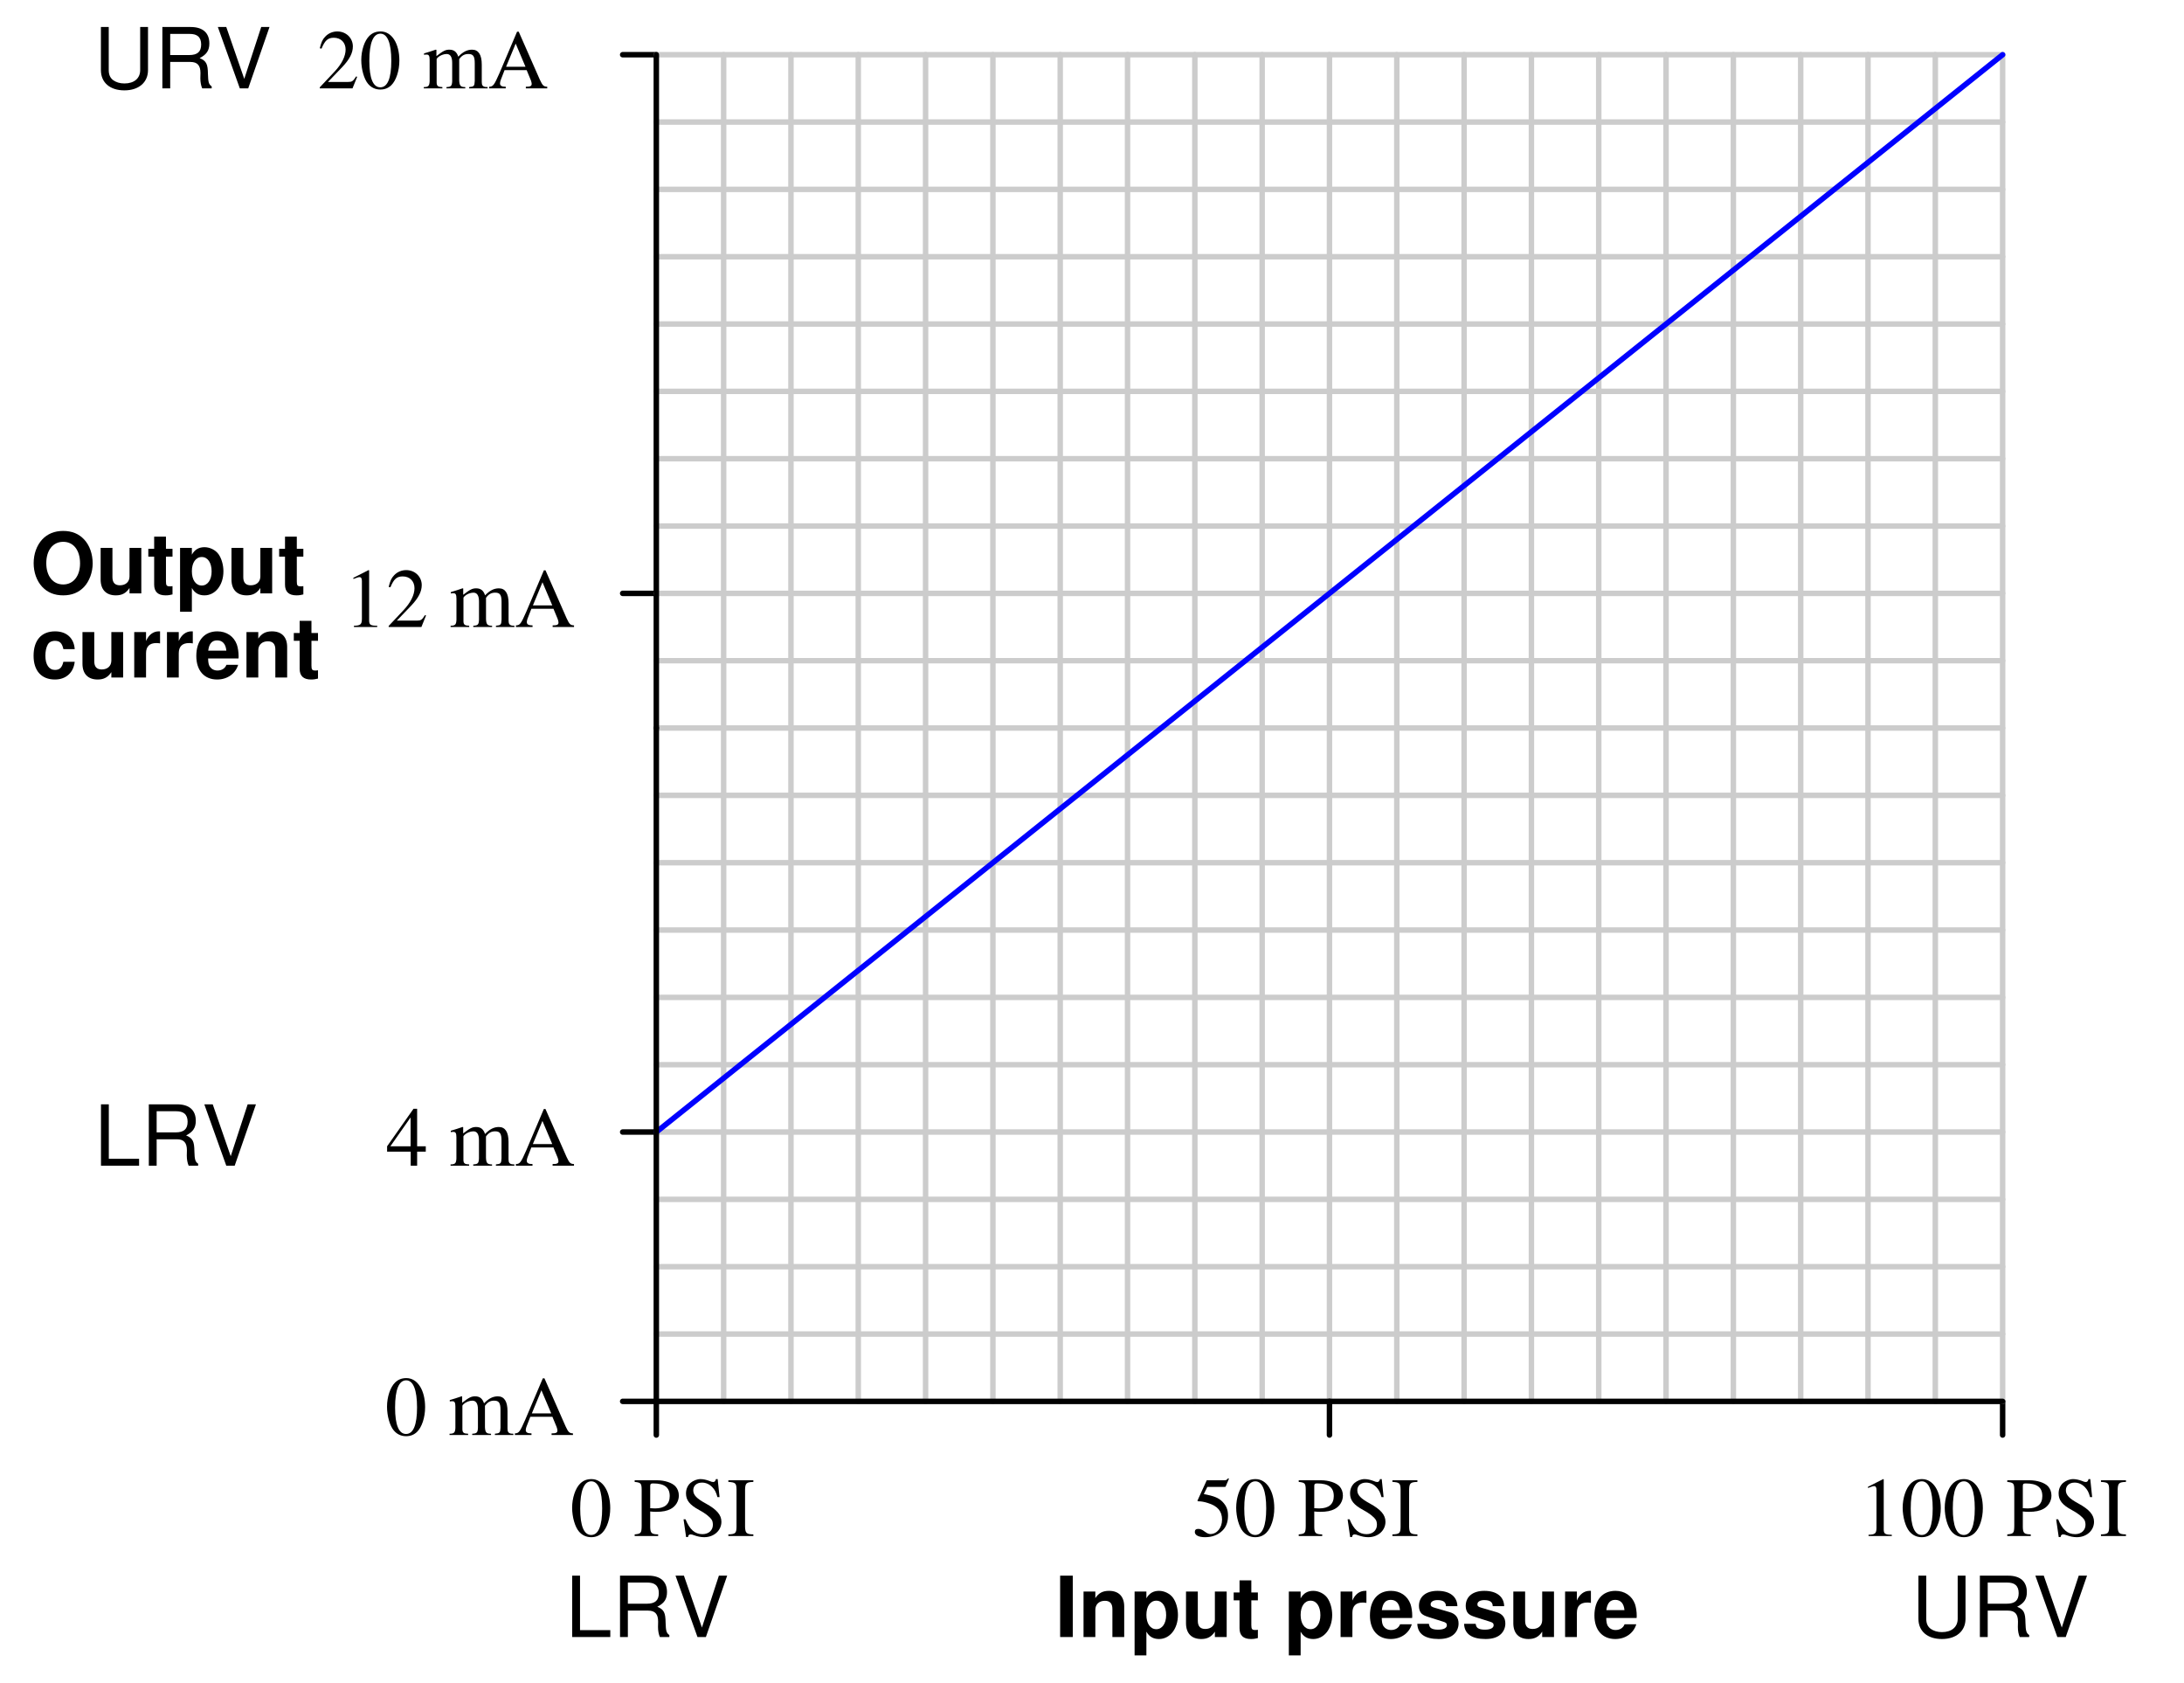 <?xml version="1.0" encoding="UTF-8"?>
<svg xmlns="http://www.w3.org/2000/svg" xmlns:xlink="http://www.w3.org/1999/xlink" viewBox="0 0 291.999 224.999" version="1.2">
<defs>
<g>
<symbol overflow="visible" id="glyph0-0">
<path style="stroke:none;" d=""/>
</symbol>
<symbol overflow="visible" id="glyph0-1">
<path style="stroke:none;" d="M 4.391 -8.344 C 3.234 -8.344 2.297 -7.953 1.594 -7.203 C 0.859 -6.406 0.453 -5.266 0.453 -4.031 C 0.453 -2.812 0.859 -1.656 1.594 -0.875 C 2.312 -0.109 3.234 0.266 4.406 0.266 C 5.562 0.266 6.484 -0.109 7.203 -0.875 C 7.906 -1.625 8.344 -2.828 8.344 -3.984 C 8.344 -5.266 7.938 -6.422 7.203 -7.203 C 6.484 -7.969 5.578 -8.344 4.391 -8.344 Z M 4.406 -6.891 C 5.781 -6.891 6.656 -5.766 6.656 -4 C 6.656 -2.312 5.75 -1.188 4.406 -1.188 C 3.031 -1.188 2.141 -2.312 2.141 -4.031 C 2.141 -5.766 3.031 -6.891 4.406 -6.891 Z M 4.406 -6.891 "/>
</symbol>
<symbol overflow="visible" id="glyph0-2">
<path style="stroke:none;" d="M 6.094 0 L 6.094 -6.078 L 4.516 -6.078 L 4.516 -2.266 C 4.516 -1.547 4.016 -1.078 3.234 -1.078 C 2.562 -1.078 2.234 -1.438 2.234 -2.172 L 2.234 -6.078 L 0.656 -6.078 L 0.656 -1.844 C 0.656 -0.5 1.391 0.266 2.688 0.266 C 3.516 0.266 4.062 -0.031 4.516 -0.719 L 4.516 0 Z M 6.094 0 "/>
</symbol>
<symbol overflow="visible" id="glyph0-3">
<path style="stroke:none;" d="M 3.391 -5.953 L 2.516 -5.953 L 2.516 -7.578 L 0.938 -7.578 L 0.938 -5.953 L 0.156 -5.953 L 0.156 -4.906 L 0.938 -4.906 L 0.938 -1.172 C 0.938 -0.219 1.438 0.266 2.469 0.266 C 2.828 0.266 3.094 0.219 3.391 0.141 L 3.391 -0.969 C 3.234 -0.938 3.156 -0.938 3.031 -0.938 C 2.609 -0.938 2.516 -1.062 2.516 -1.594 L 2.516 -4.906 L 3.391 -4.906 Z M 3.391 -5.953 "/>
</symbol>
<symbol overflow="visible" id="glyph0-4">
<path style="stroke:none;" d="M 2.234 -6.078 L 0.656 -6.078 L 0.656 2.453 L 2.234 2.453 L 2.234 -0.719 C 2.609 -0.047 3.156 0.266 3.922 0.266 C 5.375 0.266 6.453 -1.109 6.453 -2.953 C 6.453 -3.797 6.203 -4.656 5.812 -5.219 C 5.406 -5.797 4.641 -6.172 3.922 -6.172 C 3.156 -6.172 2.609 -5.844 2.234 -5.172 Z M 3.562 -4.859 C 4.359 -4.859 4.875 -4.094 4.875 -2.922 C 4.875 -1.812 4.344 -1.047 3.562 -1.047 C 2.75 -1.047 2.234 -1.812 2.234 -2.953 C 2.234 -4.094 2.75 -4.859 3.562 -4.859 Z M 3.562 -4.859 "/>
</symbol>
<symbol overflow="visible" id="glyph0-5">
<path style="stroke:none;" d="M 2.391 -8.203 L 0.703 -8.203 L 0.703 0 L 2.391 0 Z M 2.391 -8.203 "/>
</symbol>
<symbol overflow="visible" id="glyph0-6">
<path style="stroke:none;" d="M 0.703 -6.078 L 0.703 0 L 2.281 0 L 2.281 -3.641 C 2.281 -4.359 2.781 -4.844 3.562 -4.844 C 4.234 -4.844 4.562 -4.469 4.562 -3.75 L 4.562 0 L 6.141 0 L 6.141 -4.078 C 6.141 -5.422 5.406 -6.172 4.109 -6.172 C 3.281 -6.172 2.734 -5.891 2.281 -5.203 L 2.281 -6.078 Z M 0.703 -6.078 "/>
</symbol>
<symbol overflow="visible" id="glyph0-7">
<path style="stroke:none;" d=""/>
</symbol>
<symbol overflow="visible" id="glyph0-8">
<path style="stroke:none;" d="M 0.703 -6.078 L 0.703 0 L 2.281 0 L 2.281 -3.234 C 2.281 -4.156 2.75 -4.609 3.672 -4.609 C 3.844 -4.609 3.953 -4.594 4.156 -4.562 L 4.156 -6.172 C 4.078 -6.172 4.031 -6.172 3.969 -6.172 C 3.25 -6.172 2.625 -5.703 2.281 -4.875 L 2.281 -6.078 Z M 0.703 -6.078 "/>
</symbol>
<symbol overflow="visible" id="glyph0-9">
<path style="stroke:none;" d="M 5.891 -2.547 C 5.906 -2.672 5.906 -2.734 5.906 -2.812 C 5.906 -3.422 5.812 -3.984 5.672 -4.406 C 5.266 -5.516 4.281 -6.172 3.062 -6.172 C 1.312 -6.172 0.25 -4.922 0.25 -2.875 C 0.25 -0.938 1.312 0.266 3.031 0.266 C 4.391 0.266 5.484 -0.5 5.844 -1.703 L 4.281 -1.703 C 4.094 -1.219 3.656 -0.938 3.078 -0.938 C 2.625 -0.938 2.266 -1.141 2.047 -1.469 C 1.906 -1.703 1.844 -1.969 1.828 -2.547 Z M 1.844 -3.594 C 1.953 -4.516 2.344 -4.969 3.031 -4.969 C 3.75 -4.969 4.188 -4.484 4.266 -3.594 Z M 1.844 -3.594 "/>
</symbol>
<symbol overflow="visible" id="glyph0-10">
<path style="stroke:none;" d="M 5.688 -4.125 C 5.656 -5.406 4.672 -6.172 3.031 -6.172 C 1.5 -6.172 0.547 -5.406 0.547 -4.156 C 0.547 -3.75 0.656 -3.391 0.875 -3.156 C 1.094 -2.953 1.281 -2.844 1.875 -2.656 L 3.75 -2.062 C 4.141 -1.953 4.281 -1.828 4.281 -1.578 C 4.281 -1.203 3.844 -0.984 3.109 -0.984 C 2.688 -0.984 2.375 -1.047 2.172 -1.188 C 2 -1.312 1.938 -1.438 1.875 -1.766 L 0.328 -1.766 C 0.375 -0.422 1.344 0.266 3.188 0.266 C 4.031 0.266 4.688 0.078 5.125 -0.281 C 5.578 -0.641 5.844 -1.203 5.844 -1.797 C 5.844 -2.594 5.453 -3.094 4.656 -3.328 L 2.672 -3.906 C 2.234 -4.031 2.109 -4.125 2.109 -4.375 C 2.109 -4.719 2.469 -4.938 3.031 -4.938 C 3.781 -4.938 4.156 -4.672 4.156 -4.125 Z M 5.688 -4.125 "/>
</symbol>
<symbol overflow="visible" id="glyph0-11">
<path style="stroke:none;" d="M 5.875 -3.797 C 5.766 -5.281 4.781 -6.172 3.25 -6.172 C 1.422 -6.172 0.375 -4.984 0.375 -2.906 C 0.375 -0.906 1.422 0.266 3.234 0.266 C 4.703 0.266 5.719 -0.656 5.875 -2.109 L 4.359 -2.109 C 4.172 -1.312 3.859 -1.016 3.234 -1.016 C 2.438 -1.016 1.953 -1.719 1.953 -2.906 C 1.953 -3.5 2.062 -4.031 2.266 -4.391 C 2.438 -4.719 2.797 -4.906 3.234 -4.906 C 3.875 -4.906 4.188 -4.594 4.359 -3.797 Z M 5.875 -3.797 "/>
</symbol>
<symbol overflow="visible" id="glyph1-0">
<path style="stroke:none;" d=""/>
</symbol>
<symbol overflow="visible" id="glyph1-1">
<path style="stroke:none;" d="M 2.859 -7.609 C 2.234 -7.609 1.766 -7.422 1.344 -7.016 C 0.703 -6.391 0.266 -5.094 0.266 -3.781 C 0.266 -2.547 0.641 -1.234 1.172 -0.609 C 1.594 -0.109 2.156 0.156 2.812 0.156 C 3.391 0.156 3.875 -0.031 4.281 -0.422 C 4.922 -1.047 5.359 -2.344 5.359 -3.719 C 5.359 -6.016 4.328 -7.609 2.859 -7.609 Z M 2.828 -7.312 C 3.766 -7.312 4.281 -6.047 4.281 -3.688 C 4.281 -1.344 3.781 -0.141 2.812 -0.141 C 1.844 -0.141 1.344 -1.344 1.344 -3.672 C 1.344 -6.078 1.859 -7.312 2.828 -7.312 Z M 2.828 -7.312 "/>
</symbol>
<symbol overflow="visible" id="glyph1-2">
<path style="stroke:none;" d=""/>
</symbol>
<symbol overflow="visible" id="glyph1-3">
<path style="stroke:none;" d="M 0.188 -7.234 C 1.016 -7.141 1.109 -7.047 1.125 -6.219 L 1.125 -1.344 C 1.109 -0.391 1.031 -0.297 0.188 -0.219 L 0.188 0 L 3.328 0 L 3.328 -0.219 C 2.438 -0.234 2.281 -0.391 2.266 -1.219 L 2.266 -3.281 C 2.562 -3.25 2.75 -3.234 3.047 -3.234 C 3.938 -3.234 4.531 -3.359 5.016 -3.625 C 5.688 -3.984 6.094 -4.672 6.094 -5.406 C 6.094 -5.891 5.938 -6.312 5.641 -6.641 C 5.188 -7.125 4.203 -7.453 3.156 -7.453 L 0.188 -7.453 Z M 2.266 -6.656 C 2.266 -6.953 2.344 -7.031 2.656 -7.031 C 4.172 -7.031 4.875 -6.5 4.875 -5.344 C 4.875 -4.25 4.203 -3.688 2.906 -3.688 C 2.688 -3.688 2.531 -3.703 2.266 -3.719 Z M 2.266 -6.656 "/>
</symbol>
<symbol overflow="visible" id="glyph1-4">
<path style="stroke:none;" d="M 5.031 -7.609 L 4.797 -7.609 C 4.75 -7.359 4.625 -7.219 4.438 -7.219 C 4.312 -7.219 4.125 -7.266 3.938 -7.359 C 3.516 -7.516 3.109 -7.609 2.734 -7.609 C 2.266 -7.609 1.766 -7.406 1.391 -7.094 C 1 -6.734 0.797 -6.266 0.797 -5.688 C 0.797 -4.781 1.297 -4.156 2.547 -3.484 C 3.359 -3.047 3.953 -2.594 4.234 -2.172 C 4.328 -2.031 4.391 -1.781 4.391 -1.5 C 4.391 -0.766 3.828 -0.25 3 -0.25 C 1.984 -0.25 1.297 -0.859 0.734 -2.234 L 0.469 -2.234 L 0.812 0.141 L 1.062 0.141 C 1.062 -0.062 1.203 -0.219 1.375 -0.219 C 1.5 -0.219 1.688 -0.188 1.906 -0.094 C 2.328 0.062 2.797 0.156 3.234 0.156 C 4.531 0.156 5.531 -0.734 5.531 -1.906 C 5.531 -2.828 4.906 -3.547 3.422 -4.359 C 2.234 -5 1.766 -5.484 1.766 -6.109 C 1.766 -6.734 2.234 -7.141 2.938 -7.141 C 3.438 -7.141 3.922 -6.938 4.312 -6.531 C 4.656 -6.172 4.812 -5.875 5 -5.203 L 5.281 -5.203 Z M 5.031 -7.609 "/>
</symbol>
<symbol overflow="visible" id="glyph1-5">
<path style="stroke:none;" d="M 0.203 0 L 3.547 0 L 3.547 -0.219 C 2.625 -0.234 2.469 -0.391 2.438 -1.219 L 2.438 -6.219 C 2.469 -7.062 2.609 -7.203 3.547 -7.234 L 3.547 -7.453 L 0.203 -7.453 L 0.203 -7.234 C 1.156 -7.172 1.281 -7.062 1.297 -6.219 L 1.297 -1.219 C 1.281 -0.375 1.141 -0.25 0.203 -0.219 Z M 0.203 0 "/>
</symbol>
<symbol overflow="visible" id="glyph1-6">
<path style="stroke:none;" d="M 2.031 -6.562 L 4.234 -6.562 C 4.438 -6.562 4.469 -6.562 4.5 -6.656 L 4.922 -7.656 L 4.828 -7.734 C 4.656 -7.516 4.562 -7.453 4.312 -7.453 L 1.953 -7.453 L 0.734 -4.781 C 0.719 -4.766 0.719 -4.75 0.719 -4.719 C 0.719 -4.656 0.766 -4.641 0.859 -4.641 C 1.219 -4.641 1.656 -4.562 2.125 -4.406 C 3.422 -4 4 -3.312 4 -2.188 C 4 -1.109 3.328 -0.266 2.438 -0.266 C 2.219 -0.266 2.031 -0.344 1.703 -0.578 C 1.344 -0.859 1.094 -0.953 0.828 -0.953 C 0.516 -0.953 0.359 -0.828 0.359 -0.547 C 0.359 -0.109 0.875 0.156 1.734 0.156 C 2.672 0.156 3.469 -0.141 4.047 -0.719 C 4.562 -1.219 4.797 -1.875 4.797 -2.719 C 4.797 -3.531 4.578 -4.047 4.031 -4.609 C 3.531 -5.109 2.891 -5.359 1.562 -5.609 Z M 2.031 -6.562 "/>
</symbol>
<symbol overflow="visible" id="glyph1-7">
<path style="stroke:none;" d="M 1.328 0 L 4.438 0 L 4.438 -0.172 C 3.562 -0.172 3.375 -0.297 3.359 -0.828 L 3.359 -7.578 L 3.281 -7.609 L 1.25 -6.578 L 1.25 -6.422 C 1.688 -6.594 1.953 -6.672 2.062 -6.672 C 2.297 -6.672 2.391 -6.5 2.391 -6.141 L 2.391 -1.047 C 2.375 -0.344 2.188 -0.188 1.328 -0.172 Z M 1.328 0 "/>
</symbol>
<symbol overflow="visible" id="glyph1-8">
<path style="stroke:none;" d="M 5.312 -2.594 L 4.156 -2.594 L 4.156 -7.609 L 3.672 -7.609 L 0.141 -2.594 L 0.141 -1.875 L 3.297 -1.875 L 3.297 0 L 4.156 0 L 4.156 -1.875 L 5.312 -1.875 Z M 3.281 -2.594 L 0.578 -2.594 L 3.281 -6.453 Z M 3.281 -2.594 "/>
</symbol>
<symbol overflow="visible" id="glyph1-9">
<path style="stroke:none;" d="M 0.188 0 L 2.672 0 L 2.672 -0.172 C 2.109 -0.188 1.922 -0.297 1.906 -0.75 L 1.906 -3.922 C 1.906 -3.953 2 -4.062 2.078 -4.141 C 2.359 -4.406 2.844 -4.594 3.234 -4.594 C 3.734 -4.594 3.984 -4.203 3.984 -3.406 L 3.984 -0.969 C 3.953 -0.328 3.844 -0.203 3.219 -0.172 L 3.219 0 L 5.734 0 L 5.734 -0.172 C 5.109 -0.172 4.953 -0.344 4.922 -1.062 L 4.922 -3.906 C 5.266 -4.391 5.625 -4.594 6.156 -4.594 C 6.797 -4.594 7 -4.281 7 -3.359 L 7 -0.984 C 6.969 -0.312 6.906 -0.234 6.25 -0.172 L 6.25 0 L 8.719 0 L 8.719 -0.172 L 8.422 -0.188 C 8.062 -0.25 7.938 -0.422 7.938 -0.859 L 7.938 -3.172 C 7.938 -4.5 7.5 -5.172 6.641 -5.172 C 5.984 -5.172 5.406 -4.875 4.797 -4.234 C 4.594 -4.875 4.219 -5.172 3.609 -5.172 C 3.109 -5.172 2.797 -5.031 1.875 -4.312 L 1.875 -5.156 L 1.781 -5.172 C 1.188 -4.969 0.812 -4.844 0.219 -4.672 L 0.219 -4.484 C 0.344 -4.516 0.453 -4.516 0.578 -4.516 C 0.859 -4.516 0.969 -4.344 0.969 -3.797 L 0.969 -0.953 C 0.938 -0.328 0.797 -0.172 0.188 -0.172 Z M 0.188 0 "/>
</symbol>
<symbol overflow="visible" id="glyph1-10">
<path style="stroke:none;" d="M 7.938 -0.219 C 7.438 -0.25 7.328 -0.359 6.938 -1.188 L 4.125 -7.578 L 3.906 -7.578 L 1.562 -2.062 C 0.844 -0.422 0.703 -0.234 0.172 -0.219 L 0.172 0 L 2.391 0 L 2.391 -0.219 C 1.859 -0.219 1.625 -0.344 1.625 -0.672 C 1.625 -0.812 1.672 -0.969 1.719 -1.109 L 2.234 -2.438 L 5.188 -2.438 L 5.641 -1.344 C 5.781 -1.047 5.859 -0.75 5.859 -0.594 C 5.859 -0.312 5.672 -0.219 5.078 -0.219 L 5.078 0 L 7.938 0 Z M 2.438 -2.891 L 3.719 -5.984 L 5.031 -2.891 Z M 2.438 -2.891 "/>
</symbol>
<symbol overflow="visible" id="glyph1-11">
<path style="stroke:none;" d="M 5.344 -1.547 L 5.203 -1.594 C 4.781 -0.938 4.656 -0.859 4.125 -0.859 L 1.438 -0.859 L 3.328 -2.828 C 4.328 -3.875 4.766 -4.734 4.766 -5.609 C 4.766 -6.734 3.859 -7.609 2.688 -7.609 C 2.062 -7.609 1.484 -7.359 1.062 -6.906 C 0.703 -6.531 0.547 -6.172 0.344 -5.359 L 0.578 -5.312 C 1.031 -6.406 1.422 -6.766 2.219 -6.766 C 3.172 -6.766 3.797 -6.125 3.797 -5.188 C 3.797 -4.297 3.281 -3.266 2.344 -2.266 L 0.344 -0.141 L 0.344 0 L 4.719 0 Z M 5.344 -1.547 "/>
</symbol>
<symbol overflow="visible" id="glyph2-0">
<path style="stroke:none;" d=""/>
</symbol>
<symbol overflow="visible" id="glyph2-1">
<path style="stroke:none;" d="M 1.953 -8.203 L 0.906 -8.203 L 0.906 0 L 6 0 L 6 -0.922 L 1.953 -0.922 Z M 1.953 -8.203 "/>
</symbol>
<symbol overflow="visible" id="glyph2-2">
<path style="stroke:none;" d="M 2.094 -3.531 L 4.797 -3.531 C 5.719 -3.531 6.141 -3.078 6.141 -2.062 L 6.125 -1.344 C 6.125 -0.828 6.219 -0.344 6.375 0 L 7.641 0 L 7.641 -0.266 C 7.25 -0.531 7.172 -0.828 7.141 -1.906 C 7.125 -3.266 6.922 -3.672 6.031 -4.047 C 6.953 -4.516 7.328 -5.062 7.328 -6 C 7.328 -7.422 6.453 -8.203 4.828 -8.203 L 1.047 -8.203 L 1.047 0 L 2.094 0 Z M 2.094 -4.453 L 2.094 -7.281 L 4.625 -7.281 C 5.203 -7.281 5.547 -7.188 5.812 -6.969 C 6.094 -6.734 6.234 -6.359 6.234 -5.875 C 6.234 -4.891 5.734 -4.453 4.625 -4.453 Z M 2.094 -4.453 "/>
</symbol>
<symbol overflow="visible" id="glyph2-3">
<path style="stroke:none;" d="M 4.406 0 L 7.25 -8.203 L 6.141 -8.203 L 3.875 -1.266 L 1.469 -8.203 L 0.344 -8.203 L 3.281 0 Z M 4.406 0 "/>
</symbol>
<symbol overflow="visible" id="glyph2-4">
<path style="stroke:none;" d="M 6.203 -8.203 L 6.203 -2.438 C 6.203 -1.344 5.406 -0.656 4.094 -0.656 C 3.484 -0.656 3 -0.812 2.594 -1.094 C 2.188 -1.406 2 -1.828 2 -2.438 L 2 -8.203 L 0.953 -8.203 L 0.953 -2.438 C 0.953 -0.781 2.156 0.266 4.094 0.266 C 6.016 0.266 7.25 -0.797 7.25 -2.438 L 7.25 -8.203 Z M 6.203 -8.203 "/>
</symbol>
</g>
</defs>
<g id="surface1">
<g style="fill:rgb(0%,0%,0%);fill-opacity:1;">
  <use xlink:href="#glyph0-1" x="4.047" y="79.311"/>
  <use xlink:href="#glyph0-2" x="12.799" y="79.311"/>
  <use xlink:href="#glyph0-3" x="19.673" y="79.311"/>
  <use xlink:href="#glyph0-4" x="23.419" y="79.311"/>
  <use xlink:href="#glyph0-2" x="30.293" y="79.311"/>
  <use xlink:href="#glyph0-3" x="37.167" y="79.311"/>
</g>
<path style="fill:none;stroke-width:7.312;stroke-linecap:round;stroke-linejoin:bevel;stroke:rgb(0%,0%,0%);stroke-opacity:1;stroke-miterlimit:6;" d="M 872.5 326.865 L 872.5 371.865 " transform="matrix(0.1,0,0,-0.1,0.5,224.499)"/>
<path style="fill:none;stroke-width:7.312;stroke-linecap:round;stroke-linejoin:bevel;stroke:rgb(0%,0%,0%);stroke-opacity:1;stroke-miterlimit:6;" d="M 2672.5 326.865 L 2672.5 371.865 " transform="matrix(0.1,0,0,-0.1,0.5,224.499)"/>
<path style="fill:none;stroke-width:7.312;stroke-linecap:round;stroke-linejoin:bevel;stroke:rgb(0%,0%,0%);stroke-opacity:1;stroke-miterlimit:6;" d="M 827.5 371.865 L 872.5 371.865 " transform="matrix(0.1,0,0,-0.1,0.5,224.499)"/>
<path style="fill:none;stroke-width:7.312;stroke-linecap:round;stroke-linejoin:bevel;stroke:rgb(0%,0%,0%);stroke-opacity:1;stroke-miterlimit:6;" d="M 1772.5 326.865 L 1772.5 371.865 " transform="matrix(0.1,0,0,-0.1,0.5,224.499)"/>
<path style="fill:none;stroke-width:7.312;stroke-linecap:round;stroke-linejoin:bevel;stroke:rgb(0%,0%,0%);stroke-opacity:1;stroke-miterlimit:6;" d="M 827.5 2171.865 L 872.5 2171.865 " transform="matrix(0.1,0,0,-0.1,0.5,224.499)"/>
<g style="fill:rgb(0%,0%,0%);fill-opacity:1;">
  <use xlink:href="#glyph1-1" x="76.228" y="205.311"/>
  <use xlink:href="#glyph1-2" x="81.853" y="205.311"/>
  <use xlink:href="#glyph1-3" x="84.666" y="205.311"/>
  <use xlink:href="#glyph1-4" x="90.921" y="205.311"/>
  <use xlink:href="#glyph1-5" x="97.176" y="205.311"/>
</g>
<g style="fill:rgb(0%,0%,0%);fill-opacity:1;">
  <use xlink:href="#glyph1-6" x="159.387" y="205.311"/>
  <use xlink:href="#glyph1-1" x="165.012" y="205.311"/>
  <use xlink:href="#glyph1-2" x="170.637" y="205.311"/>
  <use xlink:href="#glyph1-3" x="173.45" y="205.311"/>
  <use xlink:href="#glyph1-4" x="179.705" y="205.311"/>
  <use xlink:href="#glyph1-5" x="185.96" y="205.311"/>
</g>
<g style="fill:rgb(0%,0%,0%);fill-opacity:1;">
  <use xlink:href="#glyph1-7" x="248.495" y="205.311"/>
  <use xlink:href="#glyph1-1" x="254.12" y="205.311"/>
  <use xlink:href="#glyph1-1" x="259.745" y="205.311"/>
  <use xlink:href="#glyph1-2" x="265.37" y="205.311"/>
  <use xlink:href="#glyph1-3" x="268.183" y="205.311"/>
  <use xlink:href="#glyph1-4" x="274.438" y="205.311"/>
  <use xlink:href="#glyph1-5" x="280.693" y="205.311"/>
</g>
<path style="fill:none;stroke-width:7.312;stroke-linecap:round;stroke-linejoin:bevel;stroke:rgb(0%,0%,0%);stroke-opacity:1;stroke-miterlimit:6;" d="M 827.5 731.865 L 872.5 731.865 " transform="matrix(0.1,0,0,-0.1,0.5,224.499)"/>
<g style="fill:rgb(0%,0%,0%);fill-opacity:1;">
  <use xlink:href="#glyph1-8" x="51.614" y="155.811"/>
  <use xlink:href="#glyph1-2" x="57.239" y="155.811"/>
  <use xlink:href="#glyph1-9" x="60.052" y="155.811"/>
  <use xlink:href="#glyph1-10" x="68.804" y="155.811"/>
</g>
<g style="fill:rgb(0%,0%,0%);fill-opacity:1;">
  <use xlink:href="#glyph1-1" x="51.478" y="191.811"/>
  <use xlink:href="#glyph1-2" x="57.103" y="191.811"/>
  <use xlink:href="#glyph1-9" x="59.916" y="191.811"/>
  <use xlink:href="#glyph1-10" x="68.668" y="191.811"/>
</g>
<g style="fill:rgb(0%,0%,0%);fill-opacity:1;">
  <use xlink:href="#glyph1-11" x="42.411" y="11.812"/>
  <use xlink:href="#glyph1-1" x="48.036" y="11.812"/>
  <use xlink:href="#glyph1-2" x="53.661" y="11.812"/>
  <use xlink:href="#glyph1-9" x="56.473" y="11.812"/>
  <use xlink:href="#glyph1-10" x="65.226" y="11.812"/>
</g>
<path style="fill:none;stroke-width:7.312;stroke-linecap:round;stroke-linejoin:bevel;stroke:rgb(0%,0%,0%);stroke-opacity:1;stroke-miterlimit:6;" d="M 827.5 1451.865 L 872.5 1451.865 " transform="matrix(0.1,0,0,-0.1,0.5,224.499)"/>
<g style="fill:rgb(0%,0%,0%);fill-opacity:1;">
  <use xlink:href="#glyph1-7" x="45.995" y="83.811"/>
  <use xlink:href="#glyph1-11" x="51.62" y="83.811"/>
  <use xlink:href="#glyph1-2" x="57.245" y="83.811"/>
  <use xlink:href="#glyph1-9" x="60.058" y="83.811"/>
  <use xlink:href="#glyph1-10" x="68.81" y="83.811"/>
</g>
<path style="fill:none;stroke-width:7.312;stroke-linecap:round;stroke-linejoin:bevel;stroke:rgb(80.077%,80.077%,80.077%);stroke-opacity:1;stroke-miterlimit:6;" d="M 962.5 371.865 L 962.5 2171.865 " transform="matrix(0.1,0,0,-0.1,0.5,224.499)"/>
<path style="fill:none;stroke-width:7.312;stroke-linecap:round;stroke-linejoin:bevel;stroke:rgb(80.077%,80.077%,80.077%);stroke-opacity:1;stroke-miterlimit:6;" d="M 1052.5 371.865 L 1052.5 2171.865 " transform="matrix(0.1,0,0,-0.1,0.5,224.499)"/>
<path style="fill:none;stroke-width:7.312;stroke-linecap:round;stroke-linejoin:bevel;stroke:rgb(80.077%,80.077%,80.077%);stroke-opacity:1;stroke-miterlimit:6;" d="M 1142.5 371.865 L 1142.5 2171.865 " transform="matrix(0.1,0,0,-0.1,0.5,224.499)"/>
<path style="fill:none;stroke-width:7.312;stroke-linecap:round;stroke-linejoin:bevel;stroke:rgb(80.077%,80.077%,80.077%);stroke-opacity:1;stroke-miterlimit:6;" d="M 1232.5 371.865 L 1232.5 2171.865 " transform="matrix(0.1,0,0,-0.1,0.5,224.499)"/>
<path style="fill:none;stroke-width:7.312;stroke-linecap:round;stroke-linejoin:bevel;stroke:rgb(80.077%,80.077%,80.077%);stroke-opacity:1;stroke-miterlimit:6;" d="M 1322.5 371.865 L 1322.5 2171.865 " transform="matrix(0.1,0,0,-0.1,0.5,224.499)"/>
<path style="fill:none;stroke-width:7.312;stroke-linecap:round;stroke-linejoin:bevel;stroke:rgb(80.077%,80.077%,80.077%);stroke-opacity:1;stroke-miterlimit:6;" d="M 1412.5 371.865 L 1412.5 2171.865 " transform="matrix(0.1,0,0,-0.1,0.5,224.499)"/>
<path style="fill:none;stroke-width:7.312;stroke-linecap:round;stroke-linejoin:bevel;stroke:rgb(80.077%,80.077%,80.077%);stroke-opacity:1;stroke-miterlimit:6;" d="M 1502.5 371.865 L 1502.5 2171.865 " transform="matrix(0.1,0,0,-0.1,0.5,224.499)"/>
<path style="fill:none;stroke-width:7.312;stroke-linecap:round;stroke-linejoin:bevel;stroke:rgb(80.077%,80.077%,80.077%);stroke-opacity:1;stroke-miterlimit:6;" d="M 1592.5 371.865 L 1592.5 2171.865 " transform="matrix(0.1,0,0,-0.1,0.5,224.499)"/>
<path style="fill:none;stroke-width:7.312;stroke-linecap:round;stroke-linejoin:bevel;stroke:rgb(80.077%,80.077%,80.077%);stroke-opacity:1;stroke-miterlimit:6;" d="M 1682.5 371.865 L 1682.5 2171.865 " transform="matrix(0.1,0,0,-0.1,0.5,224.499)"/>
<path style="fill:none;stroke-width:7.312;stroke-linecap:round;stroke-linejoin:bevel;stroke:rgb(80.077%,80.077%,80.077%);stroke-opacity:1;stroke-miterlimit:6;" d="M 1772.5 371.865 L 1772.5 2171.865 " transform="matrix(0.1,0,0,-0.1,0.5,224.499)"/>
<path style="fill:none;stroke-width:7.312;stroke-linecap:round;stroke-linejoin:bevel;stroke:rgb(80.077%,80.077%,80.077%);stroke-opacity:1;stroke-miterlimit:6;" d="M 1862.5 371.865 L 1862.5 2171.865 " transform="matrix(0.1,0,0,-0.1,0.5,224.499)"/>
<path style="fill:none;stroke-width:7.312;stroke-linecap:round;stroke-linejoin:bevel;stroke:rgb(80.077%,80.077%,80.077%);stroke-opacity:1;stroke-miterlimit:6;" d="M 1952.5 371.865 L 1952.5 2171.865 " transform="matrix(0.1,0,0,-0.1,0.5,224.499)"/>
<path style="fill:none;stroke-width:7.312;stroke-linecap:round;stroke-linejoin:bevel;stroke:rgb(80.077%,80.077%,80.077%);stroke-opacity:1;stroke-miterlimit:6;" d="M 2042.5 371.865 L 2042.5 2171.865 " transform="matrix(0.1,0,0,-0.1,0.5,224.499)"/>
<path style="fill:none;stroke-width:7.312;stroke-linecap:round;stroke-linejoin:bevel;stroke:rgb(80.077%,80.077%,80.077%);stroke-opacity:1;stroke-miterlimit:6;" d="M 2132.5 371.865 L 2132.5 2171.865 " transform="matrix(0.1,0,0,-0.1,0.5,224.499)"/>
<path style="fill:none;stroke-width:7.312;stroke-linecap:round;stroke-linejoin:bevel;stroke:rgb(80.077%,80.077%,80.077%);stroke-opacity:1;stroke-miterlimit:6;" d="M 2222.5 371.865 L 2222.5 2171.865 " transform="matrix(0.1,0,0,-0.1,0.5,224.499)"/>
<path style="fill:none;stroke-width:7.312;stroke-linecap:round;stroke-linejoin:bevel;stroke:rgb(80.077%,80.077%,80.077%);stroke-opacity:1;stroke-miterlimit:6;" d="M 2312.5 371.865 L 2312.5 2171.865 " transform="matrix(0.1,0,0,-0.1,0.5,224.499)"/>
<path style="fill:none;stroke-width:7.312;stroke-linecap:round;stroke-linejoin:bevel;stroke:rgb(80.077%,80.077%,80.077%);stroke-opacity:1;stroke-miterlimit:6;" d="M 2402.5 371.865 L 2402.5 2171.865 " transform="matrix(0.1,0,0,-0.1,0.5,224.499)"/>
<path style="fill:none;stroke-width:7.312;stroke-linecap:round;stroke-linejoin:bevel;stroke:rgb(80.077%,80.077%,80.077%);stroke-opacity:1;stroke-miterlimit:6;" d="M 2492.5 371.865 L 2492.5 2171.865 " transform="matrix(0.1,0,0,-0.1,0.5,224.499)"/>
<path style="fill:none;stroke-width:7.312;stroke-linecap:round;stroke-linejoin:bevel;stroke:rgb(80.077%,80.077%,80.077%);stroke-opacity:1;stroke-miterlimit:6;" d="M 2582.5 371.865 L 2582.5 2171.865 " transform="matrix(0.1,0,0,-0.1,0.5,224.499)"/>
<path style="fill:none;stroke-width:7.312;stroke-linecap:round;stroke-linejoin:bevel;stroke:rgb(80.077%,80.077%,80.077%);stroke-opacity:1;stroke-miterlimit:6;" d="M 2672.5 371.865 L 2672.5 2171.865 " transform="matrix(0.1,0,0,-0.1,0.5,224.499)"/>
<path style="fill:none;stroke-width:7.312;stroke-linecap:round;stroke-linejoin:bevel;stroke:rgb(80.077%,80.077%,80.077%);stroke-opacity:1;stroke-miterlimit:6;" d="M 2672.5 1901.865 L 872.5 1901.865 " transform="matrix(0.1,0,0,-0.1,0.5,224.499)"/>
<path style="fill:none;stroke-width:7.312;stroke-linecap:round;stroke-linejoin:bevel;stroke:rgb(80.077%,80.077%,80.077%);stroke-opacity:1;stroke-miterlimit:6;" d="M 2672.5 2171.865 L 872.5 2171.865 " transform="matrix(0.1,0,0,-0.1,0.5,224.499)"/>
<path style="fill:none;stroke-width:7.312;stroke-linecap:round;stroke-linejoin:bevel;stroke:rgb(80.077%,80.077%,80.077%);stroke-opacity:1;stroke-miterlimit:6;" d="M 2672.5 2081.865 L 872.5 2081.865 " transform="matrix(0.1,0,0,-0.1,0.5,224.499)"/>
<path style="fill:none;stroke-width:7.312;stroke-linecap:round;stroke-linejoin:bevel;stroke:rgb(80.077%,80.077%,80.077%);stroke-opacity:1;stroke-miterlimit:6;" d="M 2672.5 1991.865 L 872.5 1991.865 " transform="matrix(0.1,0,0,-0.1,0.5,224.499)"/>
<path style="fill:none;stroke-width:7.312;stroke-linecap:round;stroke-linejoin:bevel;stroke:rgb(80.077%,80.077%,80.077%);stroke-opacity:1;stroke-miterlimit:6;" d="M 2672.5 1811.865 L 872.5 1811.865 " transform="matrix(0.1,0,0,-0.1,0.5,224.499)"/>
<path style="fill:none;stroke-width:7.312;stroke-linecap:round;stroke-linejoin:bevel;stroke:rgb(80.077%,80.077%,80.077%);stroke-opacity:1;stroke-miterlimit:6;" d="M 2672.5 1541.865 L 872.5 1541.865 " transform="matrix(0.1,0,0,-0.1,0.5,224.499)"/>
<path style="fill:none;stroke-width:7.312;stroke-linecap:round;stroke-linejoin:bevel;stroke:rgb(80.077%,80.077%,80.077%);stroke-opacity:1;stroke-miterlimit:6;" d="M 2672.5 1721.865 L 872.5 1721.865 " transform="matrix(0.1,0,0,-0.1,0.5,224.499)"/>
<path style="fill:none;stroke-width:7.312;stroke-linecap:round;stroke-linejoin:bevel;stroke:rgb(80.077%,80.077%,80.077%);stroke-opacity:1;stroke-miterlimit:6;" d="M 2672.5 1631.865 L 872.5 1631.865 " transform="matrix(0.1,0,0,-0.1,0.5,224.499)"/>
<path style="fill:none;stroke-width:7.312;stroke-linecap:round;stroke-linejoin:bevel;stroke:rgb(80.077%,80.077%,80.077%);stroke-opacity:1;stroke-miterlimit:6;" d="M 2672.5 1451.865 L 872.5 1451.865 " transform="matrix(0.1,0,0,-0.1,0.5,224.499)"/>
<path style="fill:none;stroke-width:7.312;stroke-linecap:round;stroke-linejoin:bevel;stroke:rgb(80.077%,80.077%,80.077%);stroke-opacity:1;stroke-miterlimit:6;" d="M 2672.5 1181.865 L 872.5 1181.865 " transform="matrix(0.1,0,0,-0.1,0.5,224.499)"/>
<path style="fill:none;stroke-width:7.312;stroke-linecap:round;stroke-linejoin:bevel;stroke:rgb(80.077%,80.077%,80.077%);stroke-opacity:1;stroke-miterlimit:6;" d="M 2672.5 1361.865 L 872.5 1361.865 " transform="matrix(0.1,0,0,-0.1,0.5,224.499)"/>
<path style="fill:none;stroke-width:7.312;stroke-linecap:round;stroke-linejoin:bevel;stroke:rgb(80.077%,80.077%,80.077%);stroke-opacity:1;stroke-miterlimit:6;" d="M 2672.5 1271.865 L 872.5 1271.865 " transform="matrix(0.1,0,0,-0.1,0.5,224.499)"/>
<path style="fill:none;stroke-width:7.312;stroke-linecap:round;stroke-linejoin:bevel;stroke:rgb(80.077%,80.077%,80.077%);stroke-opacity:1;stroke-miterlimit:6;" d="M 2672.5 1091.865 L 872.5 1091.865 " transform="matrix(0.1,0,0,-0.1,0.5,224.499)"/>
<path style="fill:none;stroke-width:7.312;stroke-linecap:round;stroke-linejoin:bevel;stroke:rgb(80.077%,80.077%,80.077%);stroke-opacity:1;stroke-miterlimit:6;" d="M 2672.5 821.865 L 872.5 821.865 " transform="matrix(0.1,0,0,-0.1,0.5,224.499)"/>
<path style="fill:none;stroke-width:7.312;stroke-linecap:round;stroke-linejoin:bevel;stroke:rgb(80.077%,80.077%,80.077%);stroke-opacity:1;stroke-miterlimit:6;" d="M 2672.5 1001.865 L 872.5 1001.865 " transform="matrix(0.1,0,0,-0.1,0.5,224.499)"/>
<path style="fill:none;stroke-width:7.312;stroke-linecap:round;stroke-linejoin:bevel;stroke:rgb(80.077%,80.077%,80.077%);stroke-opacity:1;stroke-miterlimit:6;" d="M 2672.5 911.865 L 872.5 911.865 " transform="matrix(0.1,0,0,-0.1,0.5,224.499)"/>
<path style="fill:none;stroke-width:7.312;stroke-linecap:round;stroke-linejoin:bevel;stroke:rgb(80.077%,80.077%,80.077%);stroke-opacity:1;stroke-miterlimit:6;" d="M 2672.5 731.865 L 872.5 731.865 " transform="matrix(0.1,0,0,-0.1,0.5,224.499)"/>
<path style="fill:none;stroke-width:7.312;stroke-linecap:round;stroke-linejoin:bevel;stroke:rgb(80.077%,80.077%,80.077%);stroke-opacity:1;stroke-miterlimit:6;" d="M 2672.5 551.865 L 872.5 551.865 " transform="matrix(0.1,0,0,-0.1,0.5,224.499)"/>
<path style="fill:none;stroke-width:7.312;stroke-linecap:round;stroke-linejoin:bevel;stroke:rgb(80.077%,80.077%,80.077%);stroke-opacity:1;stroke-miterlimit:6;" d="M 2672.5 641.865 L 872.5 641.865 " transform="matrix(0.1,0,0,-0.1,0.5,224.499)"/>
<path style="fill:none;stroke-width:7.312;stroke-linecap:round;stroke-linejoin:bevel;stroke:rgb(80.077%,80.077%,80.077%);stroke-opacity:1;stroke-miterlimit:6;" d="M 2672.5 461.865 L 872.5 461.865 " transform="matrix(0.1,0,0,-0.1,0.5,224.499)"/>
<path style="fill:none;stroke-width:7.312;stroke-linecap:round;stroke-linejoin:bevel;stroke:rgb(0%,0%,100%);stroke-opacity:1;stroke-miterlimit:6;" d="M 2672.5 2171.865 L 872.5 731.865 " transform="matrix(0.1,0,0,-0.1,0.5,224.499)"/>
<path style="fill:none;stroke-width:7.312;stroke-linecap:round;stroke-linejoin:bevel;stroke:rgb(0%,0%,0%);stroke-opacity:1;stroke-miterlimit:6;" d="M 872.5 1271.865 L 872.5 371.865 " transform="matrix(0.1,0,0,-0.1,0.5,224.499)"/>
<path style="fill:none;stroke-width:7.312;stroke-linecap:round;stroke-linejoin:bevel;stroke:rgb(0%,0%,0%);stroke-opacity:1;stroke-miterlimit:6;" d="M 872.5 2171.865 L 872.5 1271.865 " transform="matrix(0.1,0,0,-0.1,0.5,224.499)"/>
<path style="fill:none;stroke-width:7.312;stroke-linecap:round;stroke-linejoin:bevel;stroke:rgb(0%,0%,0%);stroke-opacity:1;stroke-miterlimit:6;" d="M 1772.5 371.865 L 872.5 371.865 " transform="matrix(0.1,0,0,-0.1,0.5,224.499)"/>
<path style="fill:none;stroke-width:7.312;stroke-linecap:round;stroke-linejoin:bevel;stroke:rgb(0%,0%,0%);stroke-opacity:1;stroke-miterlimit:6;" d="M 2672.5 371.865 L 1772.5 371.865 " transform="matrix(0.1,0,0,-0.1,0.5,224.499)"/>
<g style="fill:rgb(0%,0%,0%);fill-opacity:1;">
  <use xlink:href="#glyph0-5" x="141.037" y="218.811"/>
  <use xlink:href="#glyph0-6" x="144.165" y="218.811"/>
  <use xlink:href="#glyph0-4" x="151.038" y="218.811"/>
  <use xlink:href="#glyph0-2" x="157.912" y="218.811"/>
  <use xlink:href="#glyph0-3" x="164.786" y="218.811"/>
  <use xlink:href="#glyph0-7" x="168.532" y="218.811"/>
  <use xlink:href="#glyph0-4" x="171.66" y="218.811"/>
  <use xlink:href="#glyph0-8" x="178.533" y="218.811"/>
  <use xlink:href="#glyph0-9" x="182.91" y="218.811"/>
  <use xlink:href="#glyph0-10" x="189.165" y="218.811"/>
  <use xlink:href="#glyph0-10" x="195.419" y="218.811"/>
  <use xlink:href="#glyph0-2" x="201.674" y="218.811"/>
  <use xlink:href="#glyph0-8" x="208.548" y="218.811"/>
  <use xlink:href="#glyph0-9" x="212.924" y="218.811"/>
</g>
<g style="fill:rgb(0%,0%,0%);fill-opacity:1;">
  <use xlink:href="#glyph0-11" x="4.115" y="90.561"/>
  <use xlink:href="#glyph0-2" x="10.37" y="90.561"/>
  <use xlink:href="#glyph0-8" x="17.244" y="90.561"/>
  <use xlink:href="#glyph0-8" x="21.62" y="90.561"/>
  <use xlink:href="#glyph0-9" x="25.996" y="90.561"/>
  <use xlink:href="#glyph0-6" x="32.251" y="90.561"/>
  <use xlink:href="#glyph0-3" x="39.125" y="90.561"/>
</g>
<g style="fill:rgb(0%,0%,0%);fill-opacity:1;">
  <use xlink:href="#glyph2-1" x="75.595" y="218.811"/>
  <use xlink:href="#glyph2-2" x="81.85" y="218.811"/>
  <use xlink:href="#glyph2-3" x="89.972" y="218.811"/>
</g>
<g style="fill:rgb(0%,0%,0%);fill-opacity:1;">
  <use xlink:href="#glyph2-4" x="255.538" y="218.811"/>
  <use xlink:href="#glyph2-2" x="263.661" y="218.811"/>
  <use xlink:href="#glyph2-3" x="271.783" y="218.811"/>
</g>
<g style="fill:rgb(0%,0%,0%);fill-opacity:1;">
  <use xlink:href="#glyph2-1" x="12.595" y="155.811"/>
  <use xlink:href="#glyph2-2" x="18.85" y="155.811"/>
  <use xlink:href="#glyph2-3" x="26.972" y="155.811"/>
</g>
<g style="fill:rgb(0%,0%,0%);fill-opacity:1;">
  <use xlink:href="#glyph2-4" x="12.538" y="11.812"/>
  <use xlink:href="#glyph2-2" x="20.661" y="11.812"/>
  <use xlink:href="#glyph2-3" x="28.783" y="11.812"/>
</g>
</g>
</svg>

